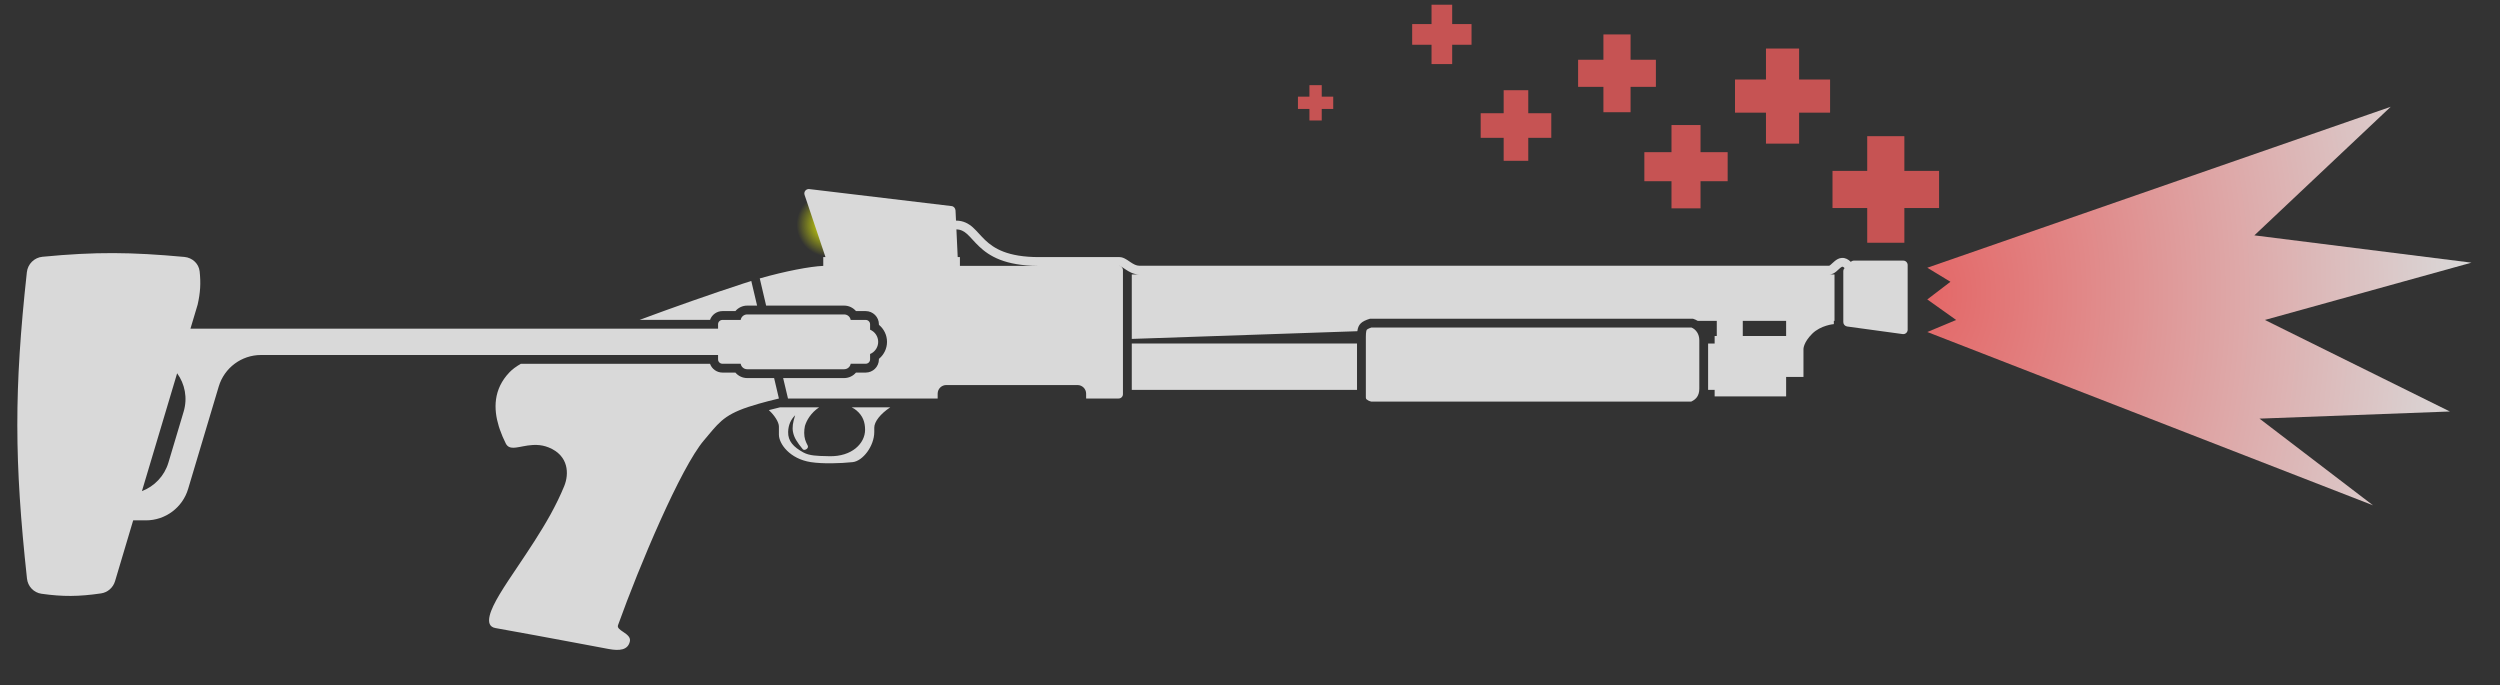 <svg width="62" height="17" viewBox="0 0 62 17" fill="none" xmlns="http://www.w3.org/2000/svg">
<rect x="0" y="0" width="62" height="17" fill="#333333" stroke="none"/>
<circle cx="20.547" cy="5.571" r="0.792" fill="url(#paint0_radial_659_298)"/>
<path d="M59.29 2.648L47.797 6.64L48.371 6.988L47.797 7.426L48.512 7.935L47.797 8.234L58.851 12.532L56.036 10.382L60.757 10.205L56.169 7.935L61.292 6.514L55.908 5.837L59.29 2.648Z" fill="url(#paint1_radial_659_298)"/>
<path d="M46.307 3.377H47.228V4.238H48.089V5.159H47.228V6.02H46.307V5.159H45.446V4.238H46.307V3.377Z" fill="#C65353"/>
<path d="M44.618 3.562H43.796V2.794H43.028V1.972H43.796V1.204H44.618V1.972H45.386V2.794H44.618V3.562Z" fill="#C65353"/>
<path d="M42.173 5.167H41.453V4.494H40.78V3.774H41.453V3.101H42.173V3.774H42.846V4.494H42.173V5.167Z" fill="#C65353"/>
<path d="M39.765 0.854H40.438V1.482H41.066V2.154H40.438V2.783H39.765V2.154H39.137V1.482H39.765V0.854Z" fill="#C65353"/>
<path d="M37.291 2.237H37.901V2.808H38.472V3.418H37.901V3.988H37.291V3.418H36.721V2.808H37.291V2.237Z" fill="#C65353"/>
<path d="M35.502 0.117H36.014V0.597H36.494V1.11H36.014V1.589H35.502V1.11H35.022V0.597H35.502V0.117Z" fill="#C65353"/>
<path d="M32.474 2.112H32.779V2.397H33.064V2.702H32.779V2.988H32.474V2.702H32.189V2.397H32.474V2.112Z" fill="#C65353"/>
<path fill-rule="evenodd" clip-rule="evenodd" d="M23.709 5.471C23.892 5.472 24.019 5.544 24.128 5.64C24.18 5.687 24.233 5.744 24.281 5.797C24.329 5.849 24.377 5.901 24.432 5.954C24.648 6.159 24.985 6.376 25.768 6.376H27.763C27.823 6.376 27.877 6.401 27.916 6.424C27.946 6.44 27.978 6.462 28.007 6.482L28.007 6.482L28.008 6.483L28.021 6.491C28.026 6.495 28.03 6.498 28.035 6.501C28.115 6.554 28.182 6.59 28.253 6.59H45.365C45.366 6.589 45.377 6.585 45.4 6.566C45.413 6.555 45.428 6.541 45.445 6.525C45.462 6.509 45.482 6.491 45.503 6.474C45.543 6.441 45.603 6.4 45.679 6.396C45.762 6.392 45.836 6.43 45.901 6.495L45.901 6.495C45.921 6.475 45.949 6.463 45.978 6.463H47.201C47.261 6.463 47.31 6.512 47.31 6.572V8.177C47.31 8.243 47.252 8.294 47.186 8.285L45.809 8.097C45.755 8.089 45.714 8.043 45.714 7.989V6.726C45.714 6.697 45.726 6.669 45.746 6.649C45.709 6.612 45.692 6.614 45.691 6.614C45.686 6.614 45.671 6.618 45.641 6.642C45.627 6.654 45.612 6.667 45.595 6.683C45.58 6.698 45.558 6.718 45.54 6.733C45.503 6.764 45.443 6.807 45.366 6.807L45.496 6.807V7.957L45.479 7.957V8.038C45.479 8.038 45.156 8.064 44.941 8.278C44.726 8.492 44.726 8.653 44.726 8.653V9.348H44.296L44.296 9.83H42.523L42.523 9.669H42.361C42.361 9.666 42.361 9.663 42.361 9.66C42.361 9.657 42.361 9.655 42.361 9.652C42.361 9.649 42.361 9.646 42.361 9.642L42.361 8.519H42.523L42.523 8.332H42.576V7.957H42.103C42.066 7.935 42.027 7.917 41.985 7.904H33.977C33.763 7.969 33.684 8.042 33.662 8.214L28.068 8.405V6.807L28.253 6.807C28.111 6.807 27.995 6.736 27.914 6.682C27.901 6.673 27.888 6.665 27.877 6.657C27.851 6.639 27.829 6.625 27.807 6.612C27.793 6.604 27.782 6.599 27.774 6.596C27.766 6.593 27.763 6.593 27.763 6.593H27.747C27.804 6.596 27.849 6.643 27.849 6.7V9.776C27.849 9.835 27.801 9.883 27.742 9.883H26.936V9.763C26.936 9.644 26.84 9.549 26.721 9.549H23.469C23.35 9.549 23.254 9.644 23.254 9.763V9.883H22.539L22.539 9.883H19.542L19.422 9.376H20.935C21.052 9.376 21.158 9.323 21.228 9.24H21.469C21.649 9.24 21.797 9.094 21.797 8.913V8.9C21.919 8.8 21.998 8.648 21.998 8.478C21.998 8.307 21.919 8.155 21.797 8.055V8.042C21.797 7.861 21.649 7.715 21.469 7.715H21.228C21.158 7.632 21.052 7.579 20.935 7.579H19L18.842 6.905C19.473 6.725 20.091 6.607 20.417 6.594V6.376H20.472L19.954 4.835C19.926 4.759 19.989 4.68 20.07 4.689L23.6 5.111C23.655 5.117 23.692 5.164 23.697 5.219L23.709 5.471ZM23.806 6.376H23.751L23.719 5.689C23.828 5.692 23.904 5.733 23.982 5.802C24.025 5.841 24.072 5.891 24.121 5.945C24.168 5.996 24.22 6.053 24.281 6.111C24.538 6.355 24.924 6.588 25.739 6.593H23.806V6.376ZM43.221 7.957V8.332H44.296L44.296 7.957L43.221 7.957Z" fill="#D9D9D9"/>
<path d="M33.654 8.519V9.669H28.068V8.519H33.654Z" fill="#D9D9D9"/>
<path d="M19.067 10.171C19.152 10.149 19.244 10.126 19.343 10.102H20.314C20.111 10.237 20.004 10.423 19.962 10.565C19.939 10.674 19.936 10.802 19.968 10.905C19.982 10.949 20.002 10.995 20.029 11.046C20.032 11.051 20.034 11.056 20.035 11.06C20.038 11.073 20.038 11.084 20.035 11.095C20.019 11.146 19.939 11.178 19.908 11.14C19.769 10.97 19.694 10.857 19.666 10.712C19.644 10.594 19.665 10.476 19.712 10.325C19.714 10.316 19.717 10.307 19.72 10.298C19.615 10.403 19.55 10.537 19.546 10.712C19.539 10.94 19.68 11.087 19.922 11.22C20.073 11.304 20.281 11.308 20.503 11.312C20.524 11.313 20.545 11.313 20.567 11.314C21.131 11.327 21.454 10.993 21.454 10.659C21.454 10.472 21.4 10.311 21.239 10.177C21.205 10.149 21.167 10.124 21.122 10.102H22.078C21.831 10.265 21.682 10.46 21.682 10.605V10.712C21.682 11.06 21.4 11.434 21.145 11.461C20.84 11.493 20.405 11.506 20.11 11.461C19.586 11.381 19.317 11.006 19.317 10.779V10.578C19.317 10.469 19.208 10.299 19.067 10.171Z" fill="#D9D9D9"/>
<path fill-rule="evenodd" clip-rule="evenodd" d="M4.901 7.557L4.723 8.151L17.808 8.151V8.042C17.808 7.982 17.857 7.934 17.918 7.934H18.369C18.382 7.856 18.449 7.798 18.53 7.798H20.935C21.016 7.798 21.084 7.856 21.097 7.934H21.469C21.529 7.934 21.578 7.982 21.578 8.042V8.176C21.696 8.225 21.779 8.342 21.779 8.478C21.779 8.596 21.716 8.7 21.621 8.758C21.607 8.766 21.593 8.773 21.578 8.779V8.913C21.578 8.973 21.529 9.021 21.469 9.021H21.097C21.084 9.099 21.016 9.157 20.935 9.157H18.53C18.449 9.157 18.382 9.099 18.369 9.021H17.918C17.857 9.021 17.808 8.973 17.808 8.913V8.804L6.473 8.804C5.99 8.804 5.564 9.121 5.425 9.584L4.666 12.124C4.528 12.588 4.102 12.905 3.619 12.905H3.303L2.853 14.414C2.805 14.573 2.671 14.692 2.507 14.716C1.952 14.797 1.555 14.8 1.028 14.725C0.836 14.698 0.689 14.541 0.669 14.348C0.353 11.434 0.348 9.659 0.666 6.752C0.688 6.548 0.85 6.387 1.053 6.368C2.376 6.241 3.246 6.251 4.573 6.372C4.767 6.39 4.929 6.535 4.951 6.728C4.983 7.023 4.969 7.258 4.901 7.557ZM4.177 11.472C4.078 11.804 3.83 12.061 3.52 12.18L4.393 9.257C4.583 9.519 4.657 9.865 4.554 10.21L4.177 11.472Z" fill="#D9D9D9"/>
<path d="M18.53 7.579H18.776L18.632 6.968C18.566 6.989 18.496 7.011 18.423 7.035C17.692 7.272 16.659 7.636 15.862 7.933H17.609C17.654 7.805 17.776 7.715 17.918 7.715H18.238C18.308 7.632 18.413 7.579 18.53 7.579Z" fill="#D9D9D9"/>
<path d="M12.915 9.023C12.801 9.089 12.705 9.159 12.634 9.234C12.233 9.653 12.238 10.143 12.37 10.572C12.377 10.597 12.385 10.622 12.394 10.646C12.437 10.771 12.489 10.89 12.544 11C12.545 11.001 12.545 11.002 12.546 11.003C12.55 11.011 12.553 11.018 12.558 11.024C12.626 11.127 12.746 11.111 12.904 11.082L12.91 11.08C12.919 11.079 12.929 11.077 12.938 11.075L12.953 11.072C12.962 11.07 12.971 11.069 12.98 11.067C13.016 11.06 13.053 11.054 13.091 11.048C13.13 11.043 13.171 11.038 13.213 11.036C13.232 11.035 13.252 11.034 13.272 11.034C13.286 11.034 13.3 11.034 13.315 11.035C13.408 11.038 13.505 11.056 13.606 11.096C14.11 11.299 14.115 11.758 13.992 12.057C13.896 12.292 13.781 12.525 13.656 12.753C13.402 13.212 13.107 13.65 12.845 14.041C12.503 14.548 12.216 14.975 12.145 15.264C12.103 15.437 12.139 15.55 12.288 15.576C13.016 15.706 13.598 15.815 14.289 15.944C14.539 15.991 14.805 16.041 15.095 16.095C15.368 16.146 15.571 16.121 15.62 15.91C15.643 15.811 15.568 15.745 15.452 15.669C15.452 15.669 15.464 15.676 15.453 15.669L15.453 15.669L15.452 15.669C15.374 15.617 15.303 15.57 15.327 15.504C15.858 14.026 16.882 11.596 17.459 10.919C17.491 10.881 17.522 10.844 17.551 10.81L17.563 10.795C17.886 10.41 18.032 10.235 18.819 10.012C18.962 9.971 19.127 9.929 19.317 9.883L19.198 9.376H18.53C18.413 9.376 18.308 9.323 18.238 9.24H17.918C17.776 9.24 17.654 9.15 17.609 9.023L12.915 9.023Z" fill="#D9D9D9"/>
<path d="M33.895 8.181C33.89 8.189 33.873 8.222 33.873 8.359V9.856C33.873 9.883 33.88 9.894 33.892 9.905C33.909 9.921 33.943 9.942 34.004 9.959H41.943C42.013 9.927 42.059 9.886 42.088 9.843C42.122 9.792 42.143 9.726 42.143 9.642V8.439C42.143 8.279 42.057 8.168 41.947 8.122H34.011C33.914 8.155 33.898 8.177 33.895 8.181Z" fill="#D9D9D9"/>
<defs>
<radialGradient id="paint0_radial_659_298" cx="0" cy="0" r="1" gradientUnits="userSpaceOnUse" gradientTransform="translate(20.547 5.571) rotate(90) scale(0.792)">
<stop stop-color="#F2FF00"/>
<stop offset="1" stop-color="#F2FF00" stop-opacity="0"/>
</radialGradient>
<radialGradient id="paint1_radial_659_298" cx="0" cy="0" r="1" gradientUnits="userSpaceOnUse" gradientTransform="translate(47.797 7.265) scale(13.495 19.726)">
<stop stop-color="#E46767"/>
<stop offset="1" stop-color="#D9D9D9"/>
</radialGradient>
</defs>
</svg>
